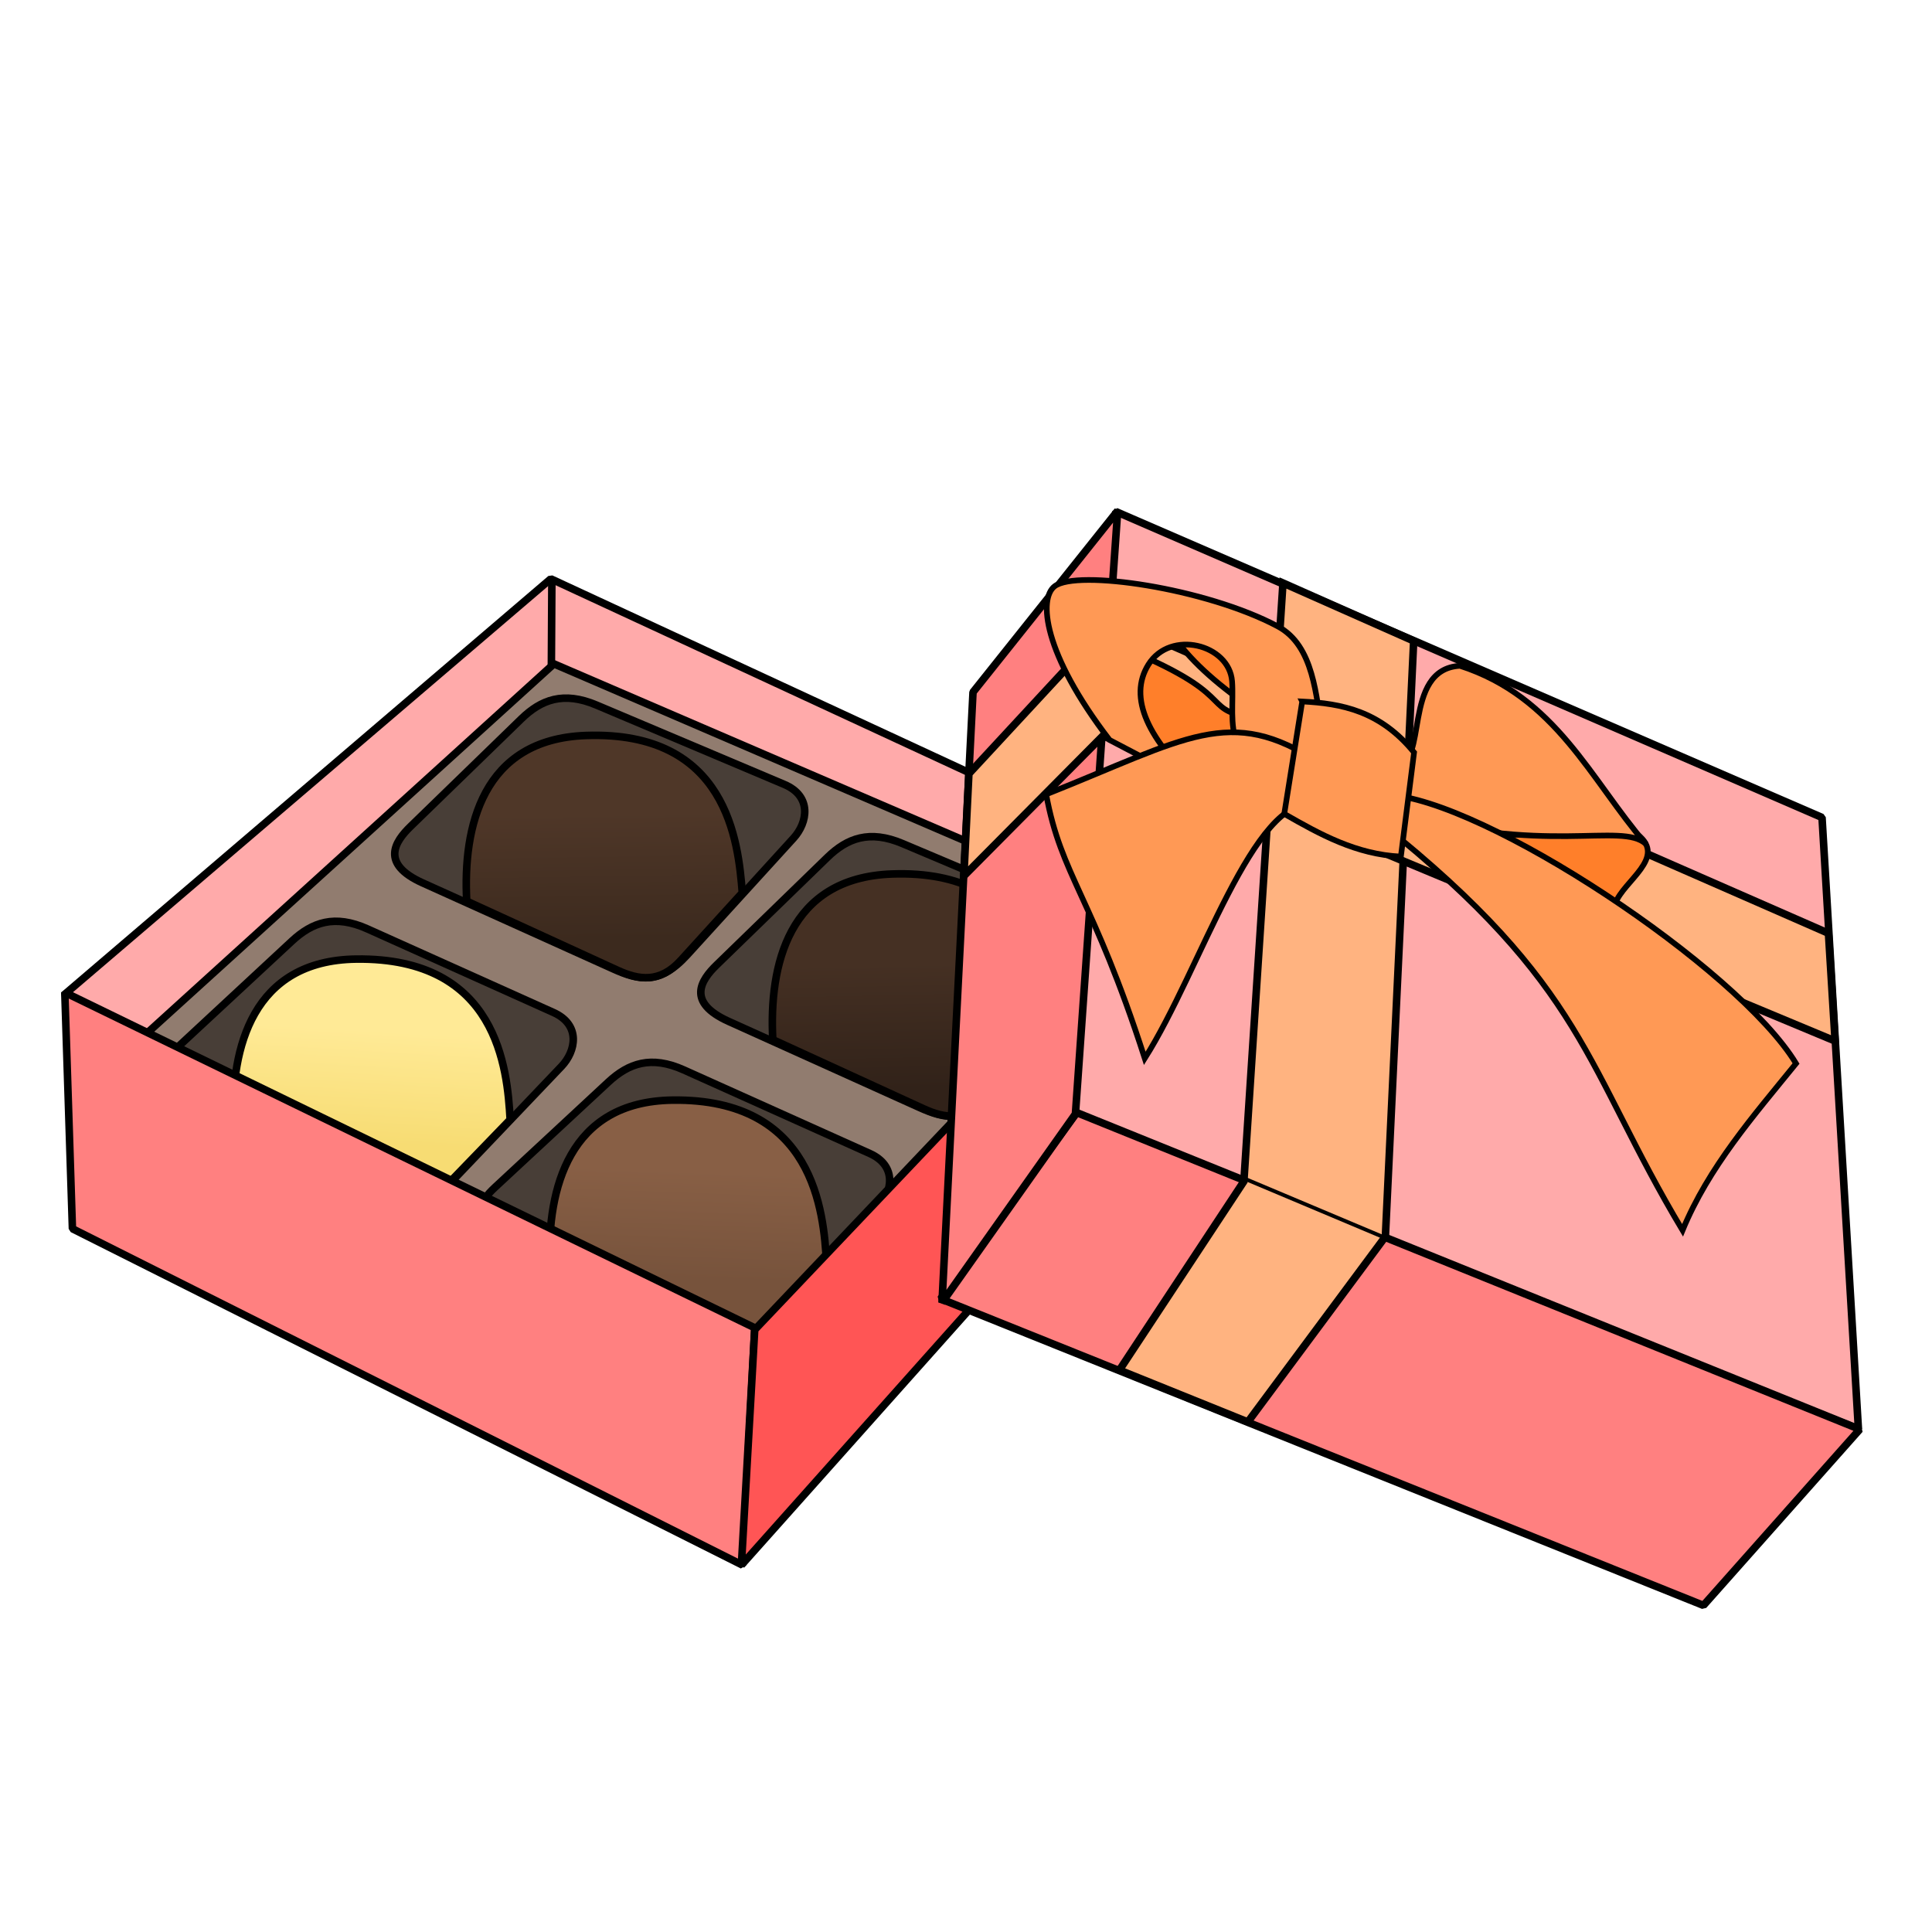 <svg xmlns="http://www.w3.org/2000/svg" xmlns:xlink="http://www.w3.org/1999/xlink" viewBox="0 0 256 256">
    <defs>
        <linearGradient id="linearGradient5013">
            <stop offset="0" stop-color="#f7dc73"/>
            <stop offset="1" stop-color="#ffea96"/>
        </linearGradient>
        <linearGradient id="linearGradient5005">
            <stop offset="0" stop-color="#77533c"/>
            <stop offset="1" stop-color="#885f45"/>
        </linearGradient>
        <linearGradient id="linearGradient4997">
            <stop offset="0" stop-color="#312219"/>
            <stop offset="1" stop-color="#453023"/>
        </linearGradient>
        <linearGradient id="linearGradient4989">
            <stop offset="0" stop-color="#3c2a1e"/>
            <stop offset="1" stop-color="#4f3728"/>
        </linearGradient>
        <linearGradient id="linearGradient4995" x1="80.812" x2="80.56" y1="124.428" y2="107.76" gradientUnits="userSpaceOnUse" xlink:href="#linearGradient4989"/>
        <linearGradient id="linearGradient5003" x1="123.036" x2="122.679" y1="144.214" y2="127.607" gradientUnits="userSpaceOnUse" xlink:href="#linearGradient4997"/>
        <linearGradient id="linearGradient5011" x1="92.5" x2="93.036" y1="169.571" y2="155.107" gradientUnits="userSpaceOnUse" xlink:href="#linearGradient5005"/>
        <linearGradient id="linearGradient5019" x1="51.071" x2="51.964" y1="151.536" y2="136.714" gradientUnits="userSpaceOnUse" xlink:href="#linearGradient5013"/>
    </defs>
    <g stroke="#000">
        <path fill="#faa" fill-rule="evenodd" stroke-linejoin="bevel" d="M8.445 131.863l90.802 46.355 58.545-62.229-84.808-39.291z"/>
        <path fill="none" d="M73.125 76.938l-.09 15.67"/>
        <path fill="#917c6f" fill-rule="evenodd" d="M17.321 138.857l56.072-50.893 80.893 34.822-55 64.107z"/>
        <path fill="#483e37" fill-rule="evenodd" d="M55.987 116.983c-5.62-2.537-3.666-5.456-1.596-7.466l14.683-14.262c2.623-2.548 5.573-3.686 9.961-1.832l24.886 10.515c3.704 1.565 3.098 5.068 1.231 7.117l-14.12 15.5c-3.618 3.972-6.398 3.354-9.782 1.827z"/>
        <path fill="url(#linearGradient4995)" fill-rule="evenodd" d="M61.844 119.408c-.518-9.748 2.011-21.468 15.8-21.953 18.742-.658 20.18 14.097 20.713 20.845l-8.143 8.943c-2.8 3.075-5.584 2.604-8.398 1.315z"/>
        <path fill="#483e37" fill-rule="evenodd" d="M96.544 135.337c-5.621-2.537-3.666-5.456-1.597-7.466l14.683-14.262c2.624-2.548 5.574-3.686 9.962-1.832l24.885 10.515c3.705 1.566 3.099 5.068 1.232 7.117l-14.12 15.5c-3.619 3.973-6.399 3.354-9.783 1.827z"/>
        <path fill="url(#linearGradient5003)" fill-rule="evenodd" d="M102.4 137.762c-.518-9.748 2.012-21.468 15.8-21.953 18.743-.658 20.339 14.318 20.87 21.066l-8.3 8.722c-2.867 3.013-5.584 2.604-8.398 1.315z"/>
        <path fill="#483e37" fill-rule="evenodd" d="M67.037 164.808c-5.563-2.663-3.543-5.537-1.429-7.5l15-13.929c2.68-2.488 5.655-3.56 10-1.607l24.643 11.071c3.669 1.648 2.984 5.136 1.072 7.143l-14.465 15.179c-3.707 3.89-6.472 3.21-9.82 1.607z"/>
        <path fill="url(#linearGradient5011)" fill-rule="evenodd" d="M72.837 167.364c-.298-9.757 2.494-21.418 16.29-21.592 18.752-.237 20.011 14.77 20.392 21.529l-8.495 8.533c-2.934 2.948-5.641 2.478-8.425 1.126z"/>
        <path fill="#483e37" fill-rule="evenodd" d="M25.116 146.12c-5.563-2.662-3.543-5.537-1.429-7.5l15-13.929c2.68-2.488 5.655-3.56 10-1.607l24.643 11.072c3.668 1.648 2.984 5.136 1.071 7.142l-14.464 15.179c-3.707 3.89-6.472 3.21-9.821 1.607z"/>
        <path fill="url(#linearGradient5019)" fill-rule="evenodd" d="M30.916 148.676c-.299-9.757 2.493-21.418 16.289-21.592 18.753-.237 20.012 14.518 20.392 21.276l-8.494 8.786c-2.89 2.99-5.641 2.479-8.426 1.126z"/>
        <path fill="#ff8080" fill-rule="evenodd" stroke-linejoin="bevel" d="M8.586 131.499l1.01 31.314 88.79 44.573 1.62-31.44z"/>
        <path fill="#f55" fill-rule="evenodd" stroke-linejoin="bevel" d="M100.005 176.198l-1.768 31.188 59.347-66.543v-25.254z"/>
        <path fill="#faa" fill-rule="evenodd" stroke-linejoin="bevel" d="M147.857 67.786l93.572 40.535 4.821 81.041-105-41.576z"/>
        <path fill="#ff8080" fill-rule="evenodd" stroke-linejoin="bevel" d="M124.643 172.102l101.071 40.622 20.715-23.331-103.75-41.964z"/>
        <path fill="#ff8080" fill-rule="evenodd" stroke-linejoin="bevel" d="M128.929 91.714l-4.108 80.893 17.679-25 5.599-79.926z"/>
        <path fill="#ffb380" fill-rule="evenodd" d="M148.329 181.546l16.492-25.01L170 77.25l17.321 7.679-3.75 78.928-18.226 24.56z"/>
        <path fill="#ffb380" fill-rule="evenodd" d="M127.717 116.07l18.42-18.567 97.025 40.437-.88-14.278-94.96-41.59-18.937 20.446z"/>
        <path fill="none" stroke-width=".5" d="M164.781 156.121l19.193 8.081M147.106 81.982L146.07 97.92"/>
        <path fill="#ff7f2a" fill-rule="evenodd" stroke-width=".75" d="M150.945 86.716c13.78 6.01 7.568 7.38 16.187 8.605l-2.897 13.284c-16.084-8.279-18.983-15.446-13.29-21.89zM155.202 83.854c4.787-4.206 13.931 5.844 10.22 9.679-4.325-3.012-7.94-6.19-10.22-9.68z"/>
        <path fill="#f95" fill-rule="evenodd" stroke-width=".75" d="M175.205 97.06c-.834-4.703-1.067-11.498-5.905-14.069-9.56-5.08-26.622-7.555-29.552-5.312-2.138 1.638-1.58 8.827 7.276 20.371l12.052 6.314c-6.974-6.303-9.638-11.935-6.903-16.308 2.925-4.677 10.696-2.68 11.082 2.203.415 5.26-2.312 12.741 11.352 12.808z"/>
        <path fill="#ff7f2a" fill-rule="evenodd" stroke-width=".75" d="M216.999 110.59c3.906 3.061-1.836 6.085-2.971 9.126l-17.406-9.113z"/>
        <path fill="#f95" fill-rule="evenodd" stroke-width=".75" d="M184.902 101.04c4.454.813.738-12.382 8.553-12.817 12.74 4.11 17.331 15.131 24.632 23.605-3.22-2.98-13.461 1.65-33.401-4.264z"/>
        <path fill="#f95" fill-rule="evenodd" stroke-width=".75" d="M182.959 109.045c1.009-1.564-1.726-3.856.735-3.75 12.876.561 46.619 22.947 54.29 35.625-5.642 6.95-11.572 13.708-15.036 22.102-12.969-21.664-12.78-32.278-39.99-53.977zM174.761 101.074c-11.775-7.766-17.558-3.204-36.135 4.18 1.969 10.801 6.134 13.504 13.062 34.986 7.454-11.766 14.393-34.914 22.571-33.727-1.102-2.134 1.181-.537.502-5.439z"/>
        <path fill="#f95" fill-rule="evenodd" stroke-width=".75" d="M172.55 92.95l-2.379 14.89c4.753 2.72 9.535 5.378 15.452 5.662l1.75-13.801c-4.49-5.512-9.608-6.484-14.823-6.752z"/>
    </g>
</svg>
